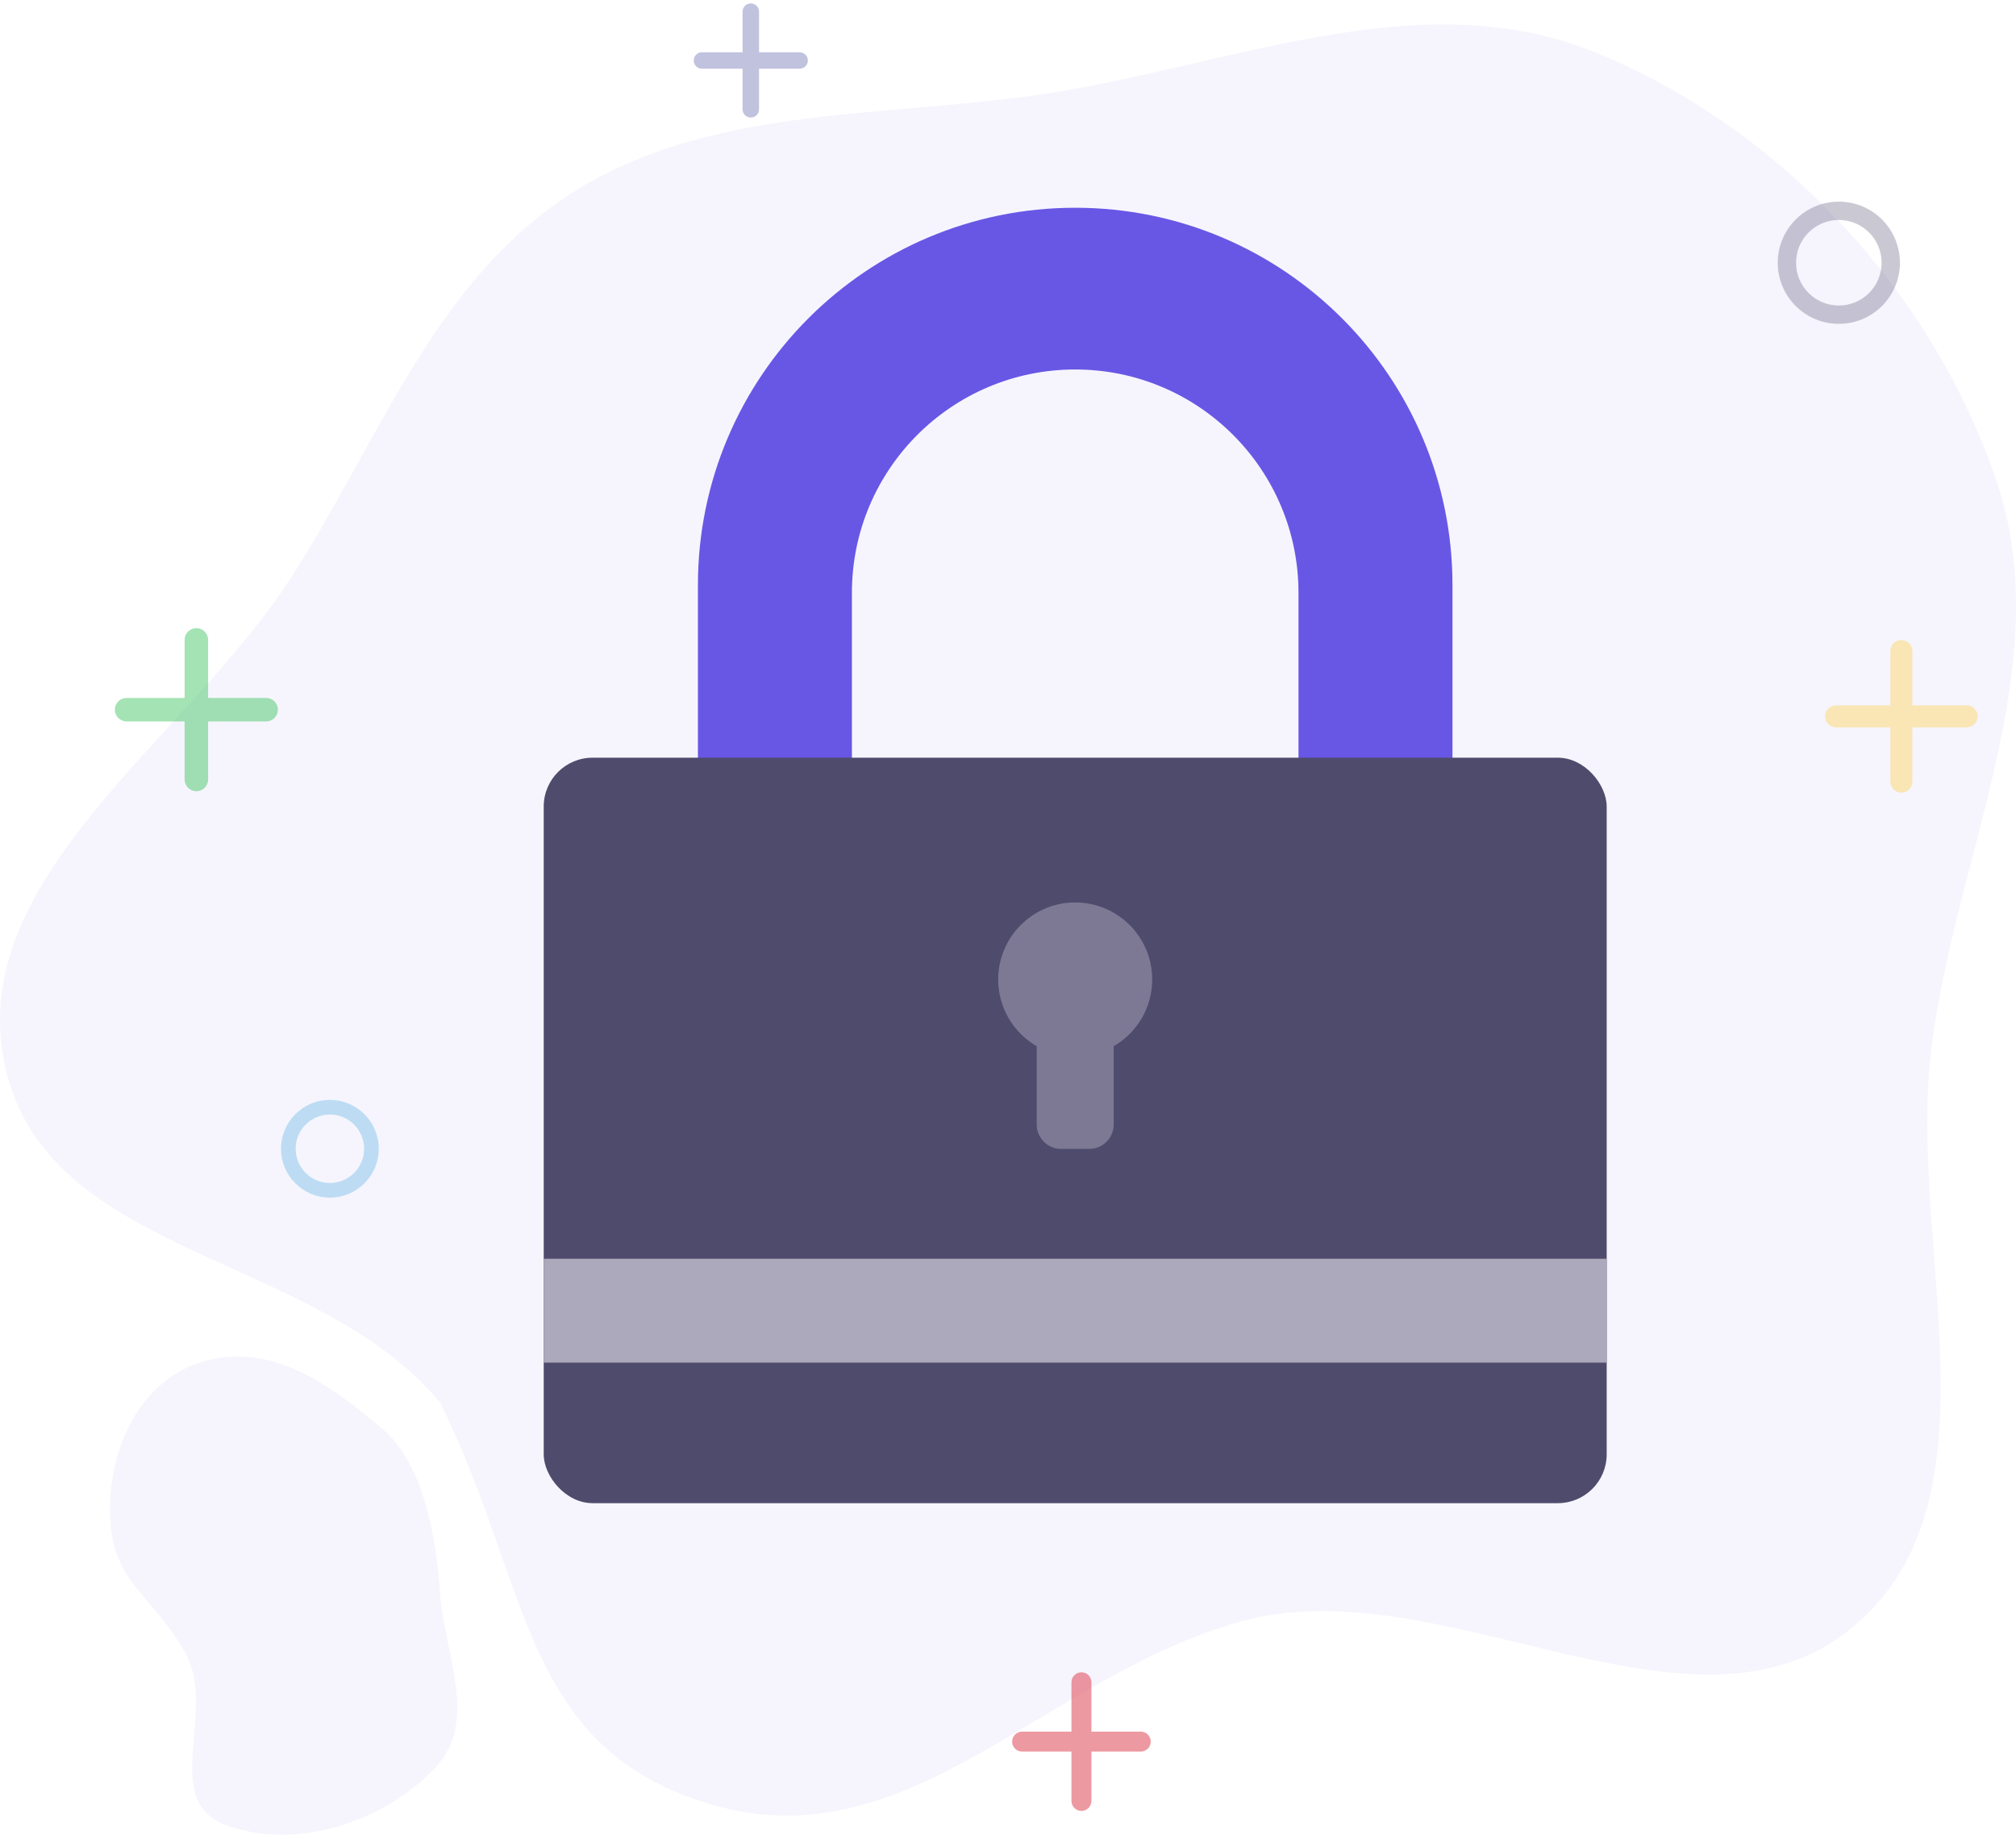 <svg viewBox="0 0 330 301" fill="none" xmlns="http://www.w3.org/2000/svg">
<path opacity="0.06" fill-rule="evenodd" clip-rule="evenodd" d="M169.331 15.609C143.073 19.294 115.349 17.46 93.122 31.9C70.95 46.304 61.846 72.575 47.49 94.763C30.41 121.161 -5.961 143.844 0.836 174.533C7.783 205.896 51.357 204.837 72 229.469C87 259.469 85.15 286.483 117 295.469C148.987 304.493 171.119 274.242 203.143 265.349C235.972 256.232 277.099 288.039 303.292 266.271C328.355 245.442 312.13 203.737 316.167 171.422C320.11 139.861 336.997 108.649 326.745 78.536C316.184 47.513 291.125 20.568 260.666 8.392C231.726 -3.177 200.199 11.278 169.331 15.609Z" fill="#6857E5"/>
<path opacity="0.06" fill-rule="evenodd" clip-rule="evenodd" d="M72.035 260.711C71.438 252.098 69.501 239.659 62.544 233.799C55.252 227.657 46.784 221.109 36.912 222.1C24.453 223.352 18 235.167 18 247.093C18 259.02 24.574 260.332 30.308 270.491C35.666 279.983 26.093 294.549 36.912 298.651C48.558 303.067 63.215 297.964 71.346 289.18C78.414 281.545 72.727 270.678 72.035 260.711Z" fill="#6857E5"/>
<path opacity="0.5" fill-rule="evenodd" clip-rule="evenodd" d="M167.312 283.386C166.409 283.386 165.677 284.118 165.677 285.021C165.677 285.923 166.409 286.655 167.312 286.655L175.386 286.655L175.386 294.73C175.386 295.632 176.118 296.364 177.021 296.364C177.924 296.364 178.655 295.632 178.655 294.73L178.655 286.655H186.73C187.633 286.655 188.365 285.923 188.365 285.021C188.365 284.118 187.633 283.386 186.73 283.386H178.655L178.655 275.311C178.655 274.409 177.924 273.677 177.021 273.677C176.118 273.677 175.386 274.409 175.386 275.311L175.386 283.386L167.312 283.386Z" fill="#DC3545"/>
<path opacity="0.4" fill-rule="evenodd" clip-rule="evenodd" d="M30.219 104.72C30.219 103.658 31.08 102.797 32.142 102.797C33.204 102.797 34.065 103.658 34.065 104.72L34.065 114.22H43.565C44.627 114.22 45.488 115.08 45.488 116.143C45.488 117.205 44.627 118.066 43.565 118.066L34.065 118.066L34.065 127.565C34.065 128.627 33.204 129.488 32.142 129.488C31.08 129.488 30.219 128.627 30.219 127.565L30.219 118.066L20.72 118.066C19.658 118.066 18.797 117.205 18.797 116.143C18.797 115.08 19.658 114.22 20.72 114.22L30.219 114.22L30.219 104.72Z" fill="#1DBA44"/>
<path opacity="0.3" fill-rule="evenodd" clip-rule="evenodd" d="M121.553 1.904C121.553 1.16 122.156 0.558 122.899 0.558C123.643 0.558 124.246 1.16 124.246 1.904L124.246 8.553H130.895C131.639 8.553 132.241 9.156 132.241 9.899C132.241 10.643 131.639 11.246 130.895 11.246L124.246 11.246V17.895C124.246 18.639 123.643 19.241 122.899 19.241C122.156 19.241 121.553 18.639 121.553 17.895L121.553 11.246L114.904 11.246C114.16 11.246 113.558 10.643 113.558 9.899C113.558 9.156 114.16 8.553 114.904 8.553L121.553 8.553L121.553 1.904Z" fill="#303392"/>
<path opacity="0.3" fill-rule="evenodd" clip-rule="evenodd" d="M309.436 106.545C309.436 105.551 310.242 104.745 311.236 104.745C312.23 104.745 313.036 105.551 313.036 106.545L313.036 115.436H321.926C322.92 115.436 323.726 116.241 323.726 117.235C323.726 118.229 322.92 119.035 321.926 119.035L313.036 119.035L313.036 127.926C313.036 128.92 312.23 129.726 311.236 129.726C310.242 129.726 309.436 128.92 309.436 127.926L309.436 119.035L300.545 119.035C299.551 119.035 298.746 118.229 298.746 117.235C298.746 116.241 299.551 115.436 300.545 115.436L309.436 115.436L309.436 106.545Z" fill="#FFC107"/>
<path opacity="0.3" fill-rule="evenodd" clip-rule="evenodd" d="M54 193.6C57.093 193.6 59.6 191.093 59.6 188C59.6 184.907 57.093 182.4 54 182.4C50.907 182.4 48.4 184.907 48.4 188C48.4 191.093 50.907 193.6 54 193.6ZM54 196C58.418 196 62 192.418 62 188C62 183.582 58.418 180 54 180C49.582 180 46 183.582 46 188C46 192.418 49.582 196 54 196Z" fill="#38A1DC"/>
<path opacity="0.3" fill-rule="evenodd" clip-rule="evenodd" d="M301 50C304.866 50 308 46.866 308 43C308 39.134 304.866 36 301 36C297.134 36 294 39.134 294 43C294 46.866 297.134 50 301 50ZM301 53C306.523 53 311 48.523 311 43C311 37.477 306.523 33 301 33C295.477 33 291 37.477 291 43C291 48.523 295.477 53 301 53Z" fill="#4F4B6C"/>
<path d="M176 34C141.892 34 114.243 61.65 114.243 95.757V124.746H139.45V97.018C139.45 76.832 155.814 60.468 176 60.468C196.186 60.468 212.55 76.832 212.55 97.018V124.746H237.757V95.757C237.757 61.65 210.108 34 176 34Z" fill="#6857E5"/>
<rect x="89" y="124" width="174" height="122" rx="8" fill="#4F4B6C"/>
<path opacity="0.5" fill-rule="evenodd" clip-rule="evenodd" d="M182.302 171.213C186.069 169.034 188.604 164.961 188.604 160.296C188.604 153.335 182.961 147.692 176 147.692C169.039 147.692 163.396 153.335 163.396 160.296C163.396 164.961 165.931 169.034 169.698 171.213V184.024C169.698 186.233 171.489 188.024 173.698 188.024H178.302C180.511 188.024 182.302 186.233 182.302 184.024V171.213Z" fill="#ACA9BC"/>
<rect x="89" y="206" width="174" height="17" fill="#ACA9BC"/>
</svg>
